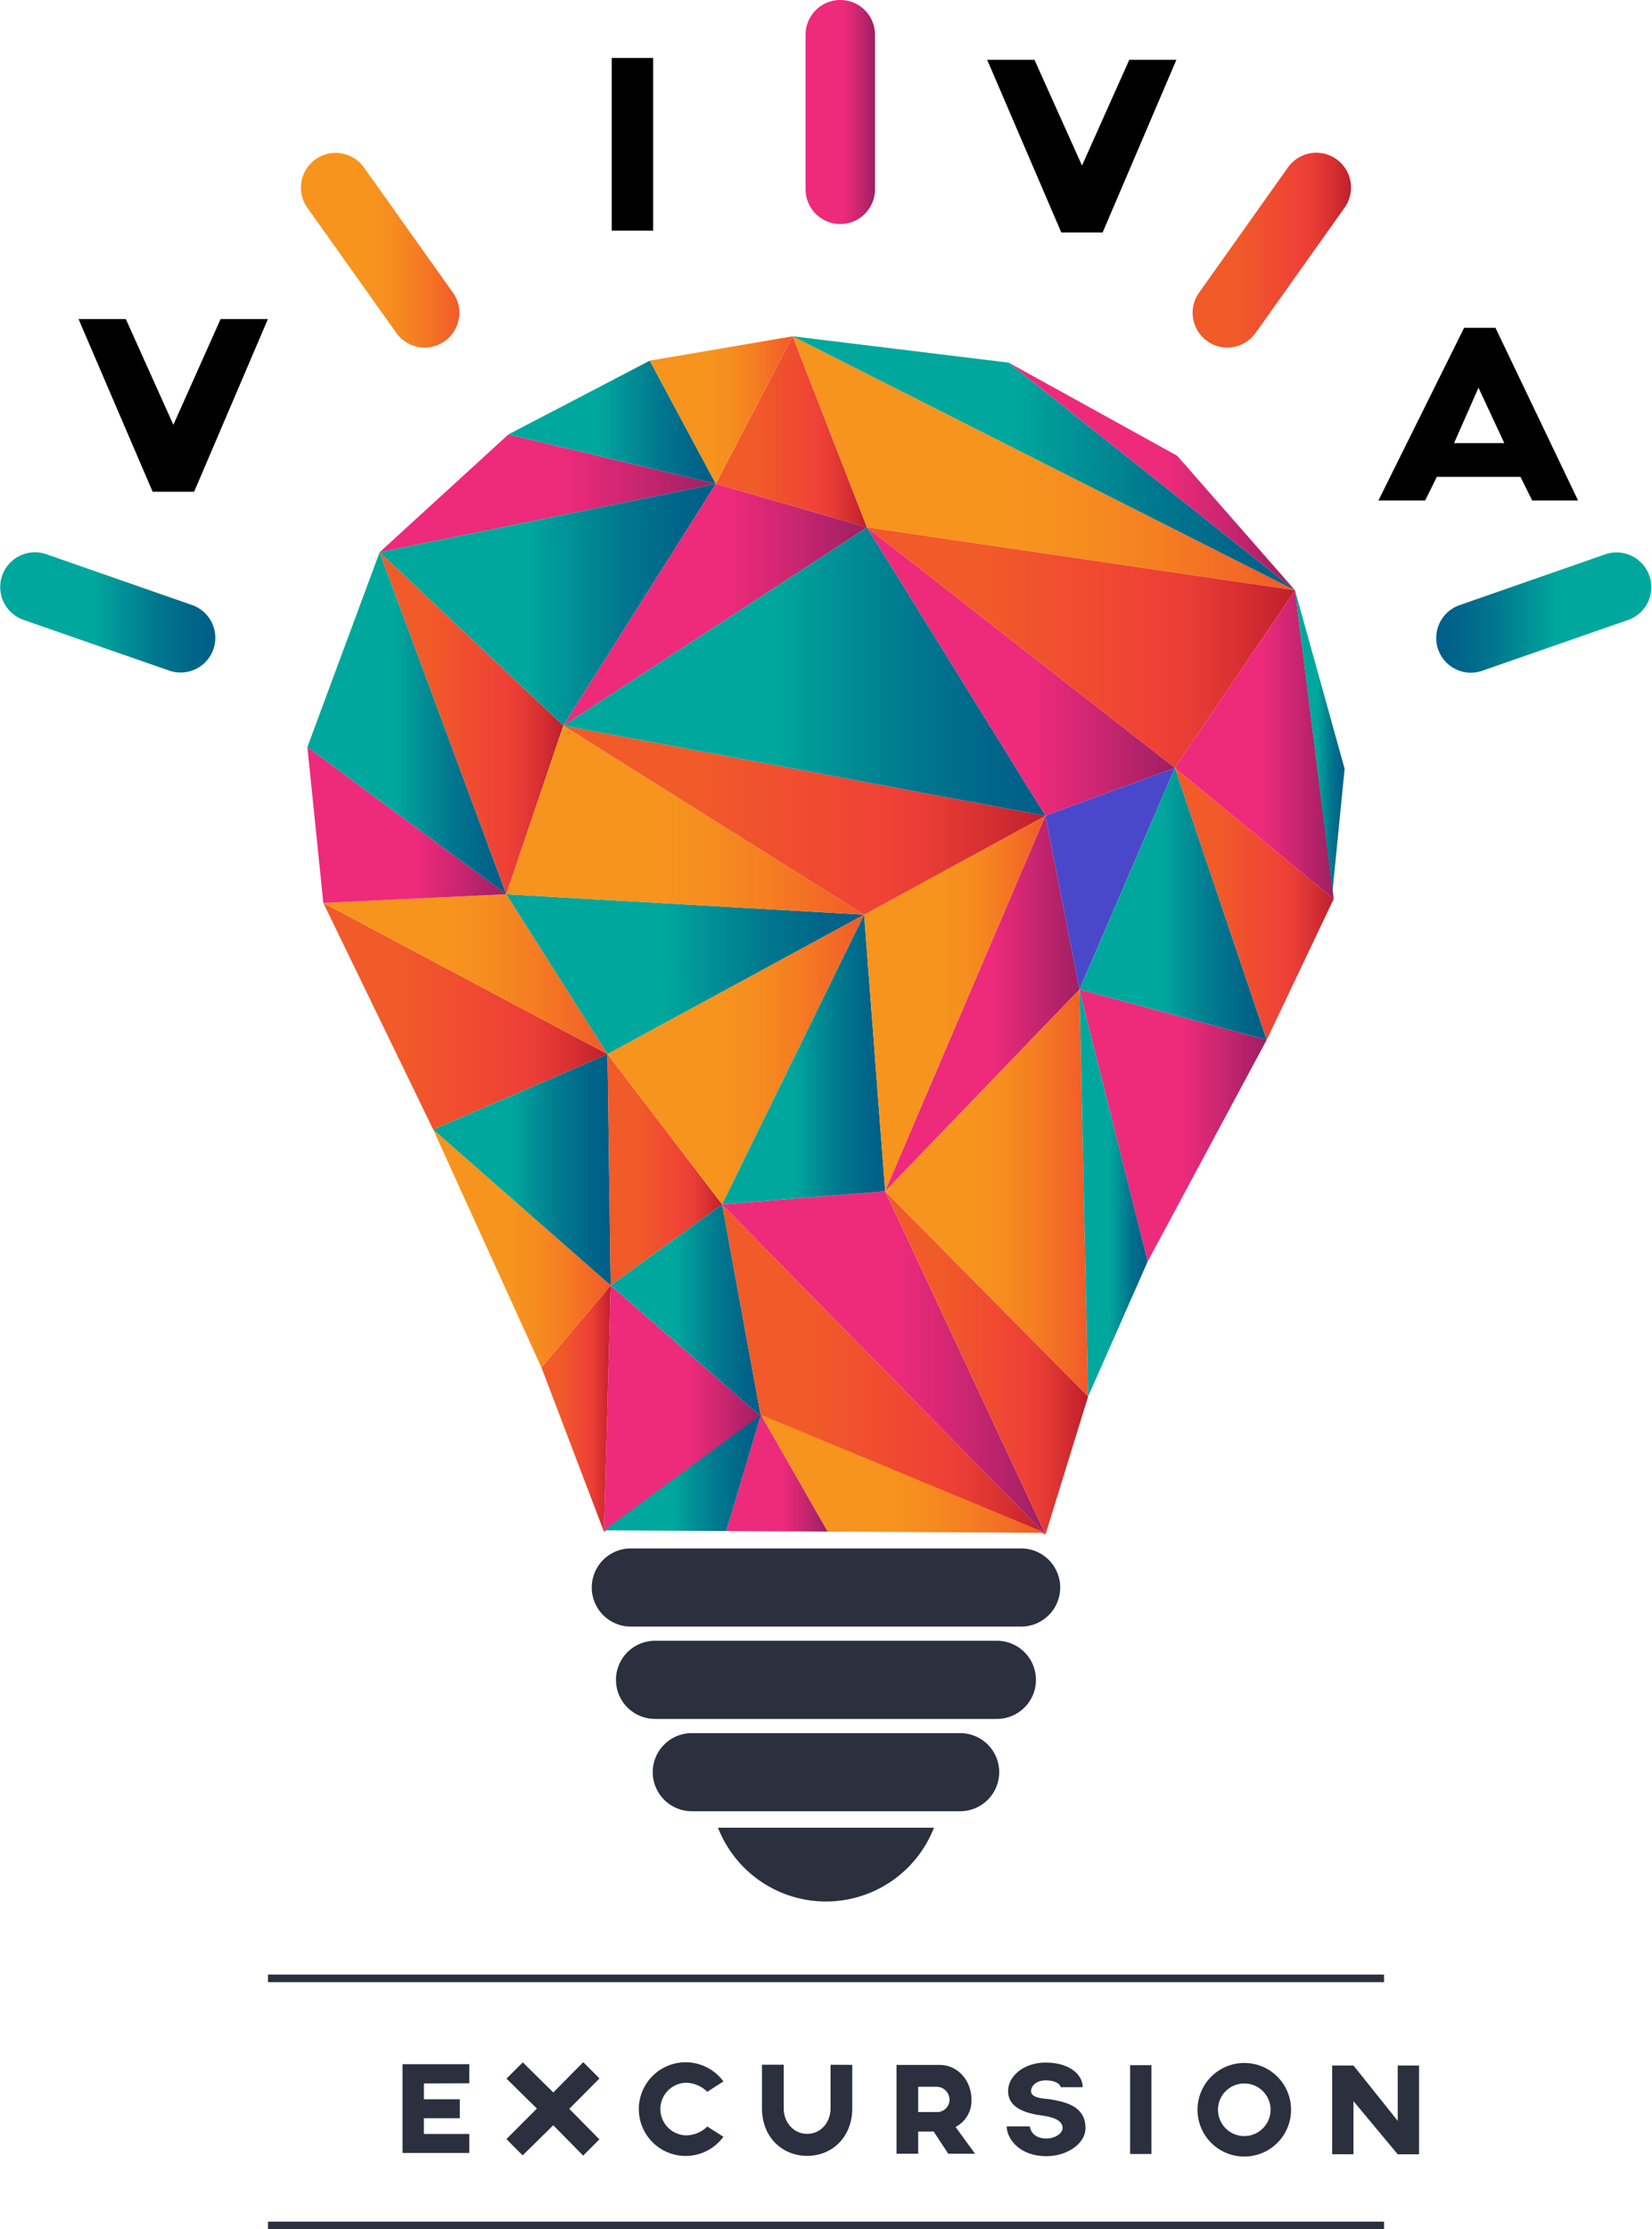 <svg id="objects" xmlns="http://www.w3.org/2000/svg" xmlns:xlink="http://www.w3.org/1999/xlink" viewBox="0 0 447.85 604.11"><defs><linearGradient id="linear-gradient" x1="146.8" y1="381.75" x2="165.55" y2="381.75" gradientUnits="userSpaceOnUse"><stop offset=".27" stop-color="#f15a29"/><stop offset=".68" stop-color="#ef4136"/><stop offset=".76" stop-color="#e83c35"/><stop offset=".88" stop-color="#d62f31"/><stop offset="1" stop-color="#be1e2d"/></linearGradient><linearGradient id="linear-gradient-2" x1="117.43" y1="338.35" x2="165.55" y2="338.35" gradientUnits="userSpaceOnUse"><stop offset="0" stop-color="#f7941e"/><stop offset=".42" stop-color="#f7941e"/><stop offset=".56" stop-color="#f68e1f"/><stop offset=".74" stop-color="#f57d22"/><stop offset=".95" stop-color="#f26128"/><stop offset="1" stop-color="#f15a29"/></linearGradient><linearGradient id="linear-gradient-3" x1="163.75" y1="381.75" x2="206.27" y2="381.75" gradientUnits="userSpaceOnUse"><stop offset="0" stop-color="#ee2a7b"/><stop offset=".54" stop-color="#ee2a7b"/><stop offset=".74" stop-color="#ce2671"/><stop offset="1" stop-color="#9e1f63"/></linearGradient><linearGradient id="linear-gradient-4" x1="117.43" y1="317" x2="165.55" y2="317" gradientUnits="userSpaceOnUse"><stop offset=".44" stop-color="#00a79d"/><stop offset=".53" stop-color="#009798"/><stop offset=".72" stop-color="#00788f"/><stop offset=".89" stop-color="#006589"/><stop offset="1" stop-color="#005e87"/></linearGradient><linearGradient id="linear-gradient-5" x1="87.65" y1="275.39" x2="164.7" y2="275.39" xlink:href="#linear-gradient"/><linearGradient id="linear-gradient-6" x1="164.7" y1="317" x2="195.76" y2="317" xlink:href="#linear-gradient"/><linearGradient id="linear-gradient-7" x1="87.65" y1="264" x2="164.7" y2="264" xlink:href="#linear-gradient-2"/><linearGradient id="linear-gradient-8" x1="83.33" y1="223.57" x2="137.26" y2="223.57" xlink:href="#linear-gradient-3"/><linearGradient id="linear-gradient-9" x1="137.26" y1="264" x2="234.26" y2="264" xlink:href="#linear-gradient-4"/><linearGradient id="linear-gradient-10" x1="83.33" y1="195.99" x2="137.26" y2="195.99" xlink:href="#linear-gradient-4"/><linearGradient id="linear-gradient-11" x1="102.92" y1="195.99" x2="152.72" y2="195.99" xlink:href="#linear-gradient"/><linearGradient id="linear-gradient-12" x1="102.92" y1="133.69" x2="194.06" y2="133.69" xlink:href="#linear-gradient-3"/><linearGradient id="linear-gradient-13" x1="137.83" y1="114.44" x2="194.06" y2="114.44" xlink:href="#linear-gradient-4"/><linearGradient id="linear-gradient-14" x1="102.92" y1="163.88" x2="194.06" y2="163.88" xlink:href="#linear-gradient-4"/><linearGradient id="linear-gradient-15" x1="137.26" y1="222.25" x2="234.26" y2="222.25" xlink:href="#linear-gradient-2"/><linearGradient id="linear-gradient-16" x1="164.7" y1="287.14" x2="234.26" y2="287.14" xlink:href="#linear-gradient-2"/><linearGradient id="linear-gradient-17" x1="165.55" y1="355.12" x2="206.27" y2="355.12" xlink:href="#linear-gradient-4"/><linearGradient id="linear-gradient-18" x1="195.76" y1="371.11" x2="283.44" y2="371.11" xlink:href="#linear-gradient"/><linearGradient id="linear-gradient-19" x1="195.76" y1="369.33" x2="283.44" y2="369.33" xlink:href="#linear-gradient-3"/><linearGradient id="linear-gradient-20" x1="195.76" y1="287.14" x2="239.96" y2="287.14" xlink:href="#linear-gradient-4"/><linearGradient id="linear-gradient-21" x1="239.96" y1="369.33" x2="294.99" y2="369.33" xlink:href="#linear-gradient"/><linearGradient id="linear-gradient-22" x1="234.26" y1="271.95" x2="283.43" y2="271.95" xlink:href="#linear-gradient-2"/><linearGradient id="linear-gradient-23" x1="152.72" y1="222.25" x2="283.43" y2="222.25" xlink:href="#linear-gradient"/><linearGradient id="linear-gradient-24" x1="239.96" y1="271.95" x2="292.64" y2="271.95" xlink:href="#linear-gradient-3"/><linearGradient id="linear-gradient-25" x1="152.72" y1="181.99" x2="283.43" y2="181.99" xlink:href="#linear-gradient-4"/><linearGradient id="linear-gradient-26" x1="152.72" y1="163.88" x2="235.04" y2="163.88" xlink:href="#linear-gradient-3"/><linearGradient id="linear-gradient-27" x1="235.04" y1="181.99" x2="318.51" y2="181.99" xlink:href="#linear-gradient-3"/><linearGradient id="linear-gradient-28" x1="194.06" y1="117.02" x2="235.04" y2="117.02" xlink:href="#linear-gradient"/><linearGradient id="linear-gradient-29" x1="176.14" y1="111.13" x2="214.88" y2="111.13" xlink:href="#linear-gradient-2"/><linearGradient id="linear-gradient-30" x1="214.88" y1="125.55" x2="351.07" y2="125.55" xlink:href="#linear-gradient-2"/><linearGradient id="linear-gradient-31" x1="214.88" y1="125.55" x2="351.07" y2="125.55" xlink:href="#linear-gradient-4"/><linearGradient id="linear-gradient-32" x1="235.04" y1="175.5" x2="351.07" y2="175.5" xlink:href="#linear-gradient"/><linearGradient id="linear-gradient-33" x1="239.96" y1="323.29" x2="294.99" y2="323.29" xlink:href="#linear-gradient-2"/><linearGradient id="linear-gradient-34" x1="292.64" y1="323.29" x2="311.14" y2="323.29" xlink:href="#linear-gradient-4"/><linearGradient id="linear-gradient-35" x1="292.64" y1="305" x2="343.4" y2="305" xlink:href="#linear-gradient-3"/><linearGradient id="linear-gradient-36" x1="292.64" y1="244.94" x2="343.4" y2="244.94" xlink:href="#linear-gradient-4"/><linearGradient id="linear-gradient-37" x1="318.51" y1="244.94" x2="361.57" y2="244.94" xlink:href="#linear-gradient"/><linearGradient id="linear-gradient-38" x1="318.51" y1="201.78" x2="361.57" y2="201.78" xlink:href="#linear-gradient-3"/><linearGradient id="linear-gradient-39" x1="273.47" y1="129.12" x2="351.07" y2="129.12" xlink:href="#linear-gradient-3"/><linearGradient id="linear-gradient-40" x1="206.28" y1="399.4" x2="283.45" y2="399.4" xlink:href="#linear-gradient-2"/><linearGradient id="linear-gradient-41" x1="196.88" y1="399.24" x2="224.37" y2="399.24" xlink:href="#linear-gradient-3"/><linearGradient id="linear-gradient-42" x1="163.75" y1="399.16" x2="206.28" y2="399.16" xlink:href="#linear-gradient-4"/><linearGradient id="linear-gradient-43" x1="351.07" y1="200.78" x2="364.52" y2="200.78" xlink:href="#linear-gradient-4"/><linearGradient id="linear-gradient-44" x1="398.47" y1="140.04" x2="417.29" y2="140.04" xlink:href="#linear-gradient-3"/><linearGradient id="linear-gradient-45" x1="503.4" y1="177.4" x2="546.48" y2="177.4" xlink:href="#linear-gradient"/><linearGradient id="linear-gradient-46" x1="569.54" y1="275.65" x2="627.92" y2="275.65" gradientUnits="userSpaceOnUse"><stop offset="0" stop-color="#005e87"/><stop offset=".11" stop-color="#006589"/><stop offset=".28" stop-color="#00788f"/><stop offset=".47" stop-color="#009798"/><stop offset=".56" stop-color="#00a79d"/></linearGradient><linearGradient id="linear-gradient-47" x1="261.51" y1="177.4" x2="304.6" y2="177.4" xlink:href="#linear-gradient-2"/><linearGradient id="linear-gradient-48" x1="180.08" y1="275.65" x2="238.46" y2="275.65" xlink:href="#linear-gradient-4"/><style>.cls-38{fill:#4a48ca}.cls-56{fill:#2b2f3e}</style></defs><path d="M378.46 493a1.27 1.27 0 11-1.26-1.1 1.18 1.18 0 011.26 1.1z" transform="translate(-180.08 -109.69)" fill="#6a686a"/><path fill="#4fb9ca" d="M146.8 370.6l16.95 44.56"/><path fill="url(#linear-gradient)" d="M163.75 415.16l1.8-66.82-18.76 22.27 16.96 44.55z"/><path fill="url(#linear-gradient-2)" d="M165.55 348.34l-18.76 22.27-29.36-64.51 48.12 42.24z"/><path fill="url(#linear-gradient-3)" d="M163.75 415.16l1.8-66.82 40.72 35.51-42.52 31.31z"/><path fill="url(#linear-gradient-4)" d="M165.55 348.34l-.85-62.67-47.27 20.43 48.12 42.24z"/><path fill="url(#linear-gradient-5)" d="M164.7 285.67l-47.27 20.43-29.78-61.41 77.05 40.98z"/><path fill="url(#linear-gradient-6)" d="M165.55 348.34l-.85-62.67 31.06 40.72-30.21 21.95z"/><path fill="url(#linear-gradient-7)" d="M164.7 285.67l-27.44-43.33-49.61 2.35 77.05 40.98z"/><path fill="url(#linear-gradient-8)" d="M137.26 242.34l-49.61 2.35-4.32-42.24 53.93 39.89z"/><path fill="url(#linear-gradient-9)" d="M164.7 285.67l-27.44-43.33 97 5.54-69.56 37.79z"/><path fill="url(#linear-gradient-10)" d="M137.26 242.34l-34.34-92.69-19.59 52.8 53.93 39.89z"/><path fill="#76c1ca" d="M102.92 149.65l-19.59 52.8"/><path fill="url(#linear-gradient-11)" d="M137.26 242.34l-34.34-92.69 49.8 46.98-15.46 45.71z"/><path fill="#69baca" d="M102.92 149.65l34.91-31.91"/><path fill="url(#linear-gradient-12)" d="M102.92 149.65l34.91-31.92 56.23 13.4-91.14 18.52z"/><path fill="url(#linear-gradient-13)" d="M176.14 97.74l17.92 33.39-56.23-13.4 38.31-19.99z"/><path fill="url(#linear-gradient-14)" d="M194.06 131.13l-41.34 65.5-49.8-46.98 91.14-18.52z"/><path fill="url(#linear-gradient-15)" d="M152.72 196.63l81.54 51.25-97-5.54 15.46-45.71z"/><path fill="url(#linear-gradient-16)" d="M234.26 247.88l-38.5 78.51-31.06-40.72 69.56-37.79z"/><path fill="url(#linear-gradient-17)" d="M195.76 326.39l10.51 57.46-40.72-35.51 30.21-21.95z"/><path fill="url(#linear-gradient-18)" d="M283.44 415.83l-77.17-31.98-10.51-57.46 87.68 89.44z"/><path fill="url(#linear-gradient-19)" d="M283.44 415.83l-43.48-92.99-44.2 3.55 87.68 89.44z"/><path fill="url(#linear-gradient-20)" d="M239.96 322.84l-44.2 3.55 38.5-78.51 5.7 74.96z"/><path fill="url(#linear-gradient-21)" d="M283.44 415.83l-43.48-92.99 55.03 55.6-11.55 37.39z"/><path fill="url(#linear-gradient-22)" d="M239.96 322.84l43.47-101.77-49.17 26.81 5.7 74.96z"/><path fill="url(#linear-gradient-23)" d="M283.43 221.07l-49.17 26.81-81.54-51.25 130.71 24.44z"/><path fill="url(#linear-gradient-24)" d="M239.96 322.84l43.47-101.77 9.21 47.08-52.68 54.69z"/><path fill="url(#linear-gradient-25)" d="M283.43 221.07l-48.39-78.16-82.32 53.72 130.71 24.44z"/><path fill="url(#linear-gradient-26)" d="M235.04 142.91l-82.32 53.72 41.34-65.5 40.98 11.78z"/><path fill="url(#linear-gradient-27)" d="M283.43 221.07l-48.39-78.16 83.47 65.17-35.08 12.99z"/><path fill="url(#linear-gradient-28)" d="M235.04 142.91l-20.16-51.78-20.82 40 40.98 11.78z"/><path fill="url(#linear-gradient-29)" d="M214.88 91.13l-20.82 40-17.92-33.39 38.74-6.61z"/><path fill="url(#linear-gradient-30)" d="M235.04 142.91l-20.16-51.78 136.19 68.83-116.03-17.05z"/><path fill="url(#linear-gradient-31)" d="M273.47 98.28l77.6 61.68-136.19-68.83 58.59 7.15z"/><path fill="url(#linear-gradient-32)" d="M351.07 159.96l-32.56 48.12-83.47-65.17 116.03 17.05z"/><path class="cls-38" d="M318.51 208.08l-25.87 60.07-9.21-47.08 35.08-12.99z"/><path fill="url(#linear-gradient-33)" d="M292.64 268.15l2.35 110.29-55.03-55.6 52.68-54.69z"/><path class="cls-38" d="M283.44 415.83l11.55-37.39"/><path fill="#4a3fca" d="M311.14 341.85l-16.15 36.59"/><path fill="url(#linear-gradient-34)" d="M311.14 341.85l-16.15 36.59-2.35-110.29 18.5 73.7z"/><path fill="url(#linear-gradient-35)" d="M311.14 341.85l32.26-60.05-50.76-13.65 18.5 73.7z"/><path fill="url(#linear-gradient-36)" d="M343.4 281.8l-50.76-13.65 25.87-60.07 24.89 73.72z"/><path fill="url(#linear-gradient-37)" d="M343.4 281.8l18.17-38.2-43.06-35.52 24.89 73.72z"/><path fill="url(#linear-gradient-38)" d="M361.57 243.6l-43.06-35.52 32.56-48.12 10.5 83.64z"/><path fill="url(#linear-gradient-39)" d="M319.13 123.51l31.94 36.45-77.6-61.68 45.66 25.23z"/><path fill="url(#linear-gradient-40)" d="M283.45 415.4l-77.17-31.99 18.09 31.65 59.08.34z"/><path fill="url(#linear-gradient-41)" d="M224.37 415.06l-18.09-31.65-9.4 31.5 27.49.15z"/><path fill="url(#linear-gradient-42)" d="M206.28 383.41l-42.53 31.31 33.13.19 9.4-31.5z"/><path fill="url(#linear-gradient-43)" d="M351.07 159.96l13.45 48.38-3.29 33.26-10.16-81.64z"/><path d="M407.88 170.4a9.41 9.41 0 009.41-9.41V119.1a9.41 9.41 0 00-18.82 0V161a9.41 9.41 0 009.41 9.4z" transform="translate(-180.08 -109.69)" fill="url(#linear-gradient-44)"/><path d="M507.37 202.14a9.31 9.31 0 005.44 1.74 9.41 9.41 0 007.68-4l24.26-34.14a9.42 9.42 0 00-15.35-10.91L505.14 189a9.41 9.41 0 002.23 13.14z" transform="translate(-180.08 -109.69)" fill="url(#linear-gradient-45)"/><path d="M582.05 291.42l39.55-13.77a9.42 9.42 0 00-6.19-17.79l-39.55 13.79A9.42 9.42 0 00579 292a9.62 9.62 0 003.05-.58z" transform="translate(-180.08 -109.69)" fill="url(#linear-gradient-46)"/><path d="M287.52 199.92A9.41 9.41 0 00302.86 189l-24.26-34.13a9.42 9.42 0 00-15.35 10.91z" transform="translate(-180.08 -109.69)" fill="url(#linear-gradient-47)"/><path d="M232.14 273.65l-39.55-13.79a9.42 9.42 0 00-6.2 17.79l39.55 13.77a9.41 9.41 0 106.2-17.77z" transform="translate(-180.08 -109.69)" fill="url(#linear-gradient-48)"/><path class="cls-56" d="M457.23 529.32H350.77a10.59 10.59 0 000 21.17h106.46a10.59 10.59 0 000-21.17zm-6.9 25.02h-92.67a10.59 10.59 0 000 21.18h92.67a10.59 10.59 0 100-21.18zm-9.95 25.03h-72.76a10.58 10.58 0 100 21.16h72.76a10.58 10.58 0 100-21.16zM404 625a31.47 31.47 0 0029.28-20h-58.56A31.46 31.46 0 00404 625zm-109 49.3v4.29h9.73v5.15h-9.74V688h12.32v5.14h-18.1v-24.06h18.1v5.18zm39.41 6.89l8.17 8.27-4.41 4.4-8.1-8.23-8.3 8.17-4.4-4.41 8.26-8.28-8.24-8.11 4.41-4.41 8.28 8.16 8.12-8.21 4.4 4.41zm41.78 7.57a12.69 12.69 0 110-15l-4.37 2.81a8.36 8.36 0 00-5.85-2.45 7.13 7.13 0 000 14.25 8.18 8.18 0 005.85-2.4zm34.93-19.5v11.81c0 7.73-5.42 12.87-12.24 12.86s-12.24-5.16-12.23-12.89v-11.81h5.89v11.81c0 3.78 2.66 6.93 6.36 6.93s6.34-3.14 6.34-6.91v-11.81zm26.03 24.09l-3.95-6H429v6h-5.88v-24.06h11.7c4.93 0 8.62 4.23 8.62 9.48a8 8 0 01-4.31 7.33l5.29 7.26zm-8.15-11.3h4.89a3.36 3.36 0 003.6-3.29 3.55 3.55 0 00-3.55-3.56H429zm24 3.88h6.25s.26 3.29 4.52 3.3c2.29 0 4.37-1.37 4.37-2.85 0-3.07-5.59-3.3-7.18-3.63-2.81-.56-7.59-1.83-7.58-6.38 0-4.26 4.56-7.73 10.12-7.72 6.77 0 10.1 3.45 10.09 6.67h-6c0-.59-1-1.85-4.14-1.85-2.11 0-3.85 1.29-3.85 2.92 0 2 3.73 2 5.06 2.19 3.37.63 9.7 1.45 9.69 7.82 0 4.15-4.89 7.62-10.63 7.61-7.36-.01-10.72-4.82-10.72-8.08zm39.23-16.57v24.06h-5.78v-24.06zm37.85 12.11a12.68 12.68 0 11-12.64-12.71 12.66 12.66 0 0112.64 12.71zm-5.55 0a7.13 7.13 0 10-7.12 7.1 7.15 7.15 0 007.12-7.11zm40.25-12.02v24.06H559l-12-14.41v14.4h-5.77v-24.06H547l12 15v-15z" transform="translate(-180.08 -109.69)"/><path class="cls-56" d="M72.65 602.06h302.56v2.05H72.65zm0-66.94h302.56v2.05H72.65z"/><path d="M252.71 196.15l-20 46.8h-11.25l-20.09-46.8h12.82l12.89 28.66 12.81-28.66zm104.44-70.76v46.8h-11.24v-46.8zm141.85.5l-20 46.8h-11.21l-20.09-46.8h12.82l12.89 28.66 12.82-28.66zm93.28 113.03H569.6l-3.17 6.41h-12.67L577 198.52h8.49l22.4 46.81h-12.44zm-4.39-9.15l-7-15-6.62 15z" transform="translate(-180.08 -109.69)"/></svg>